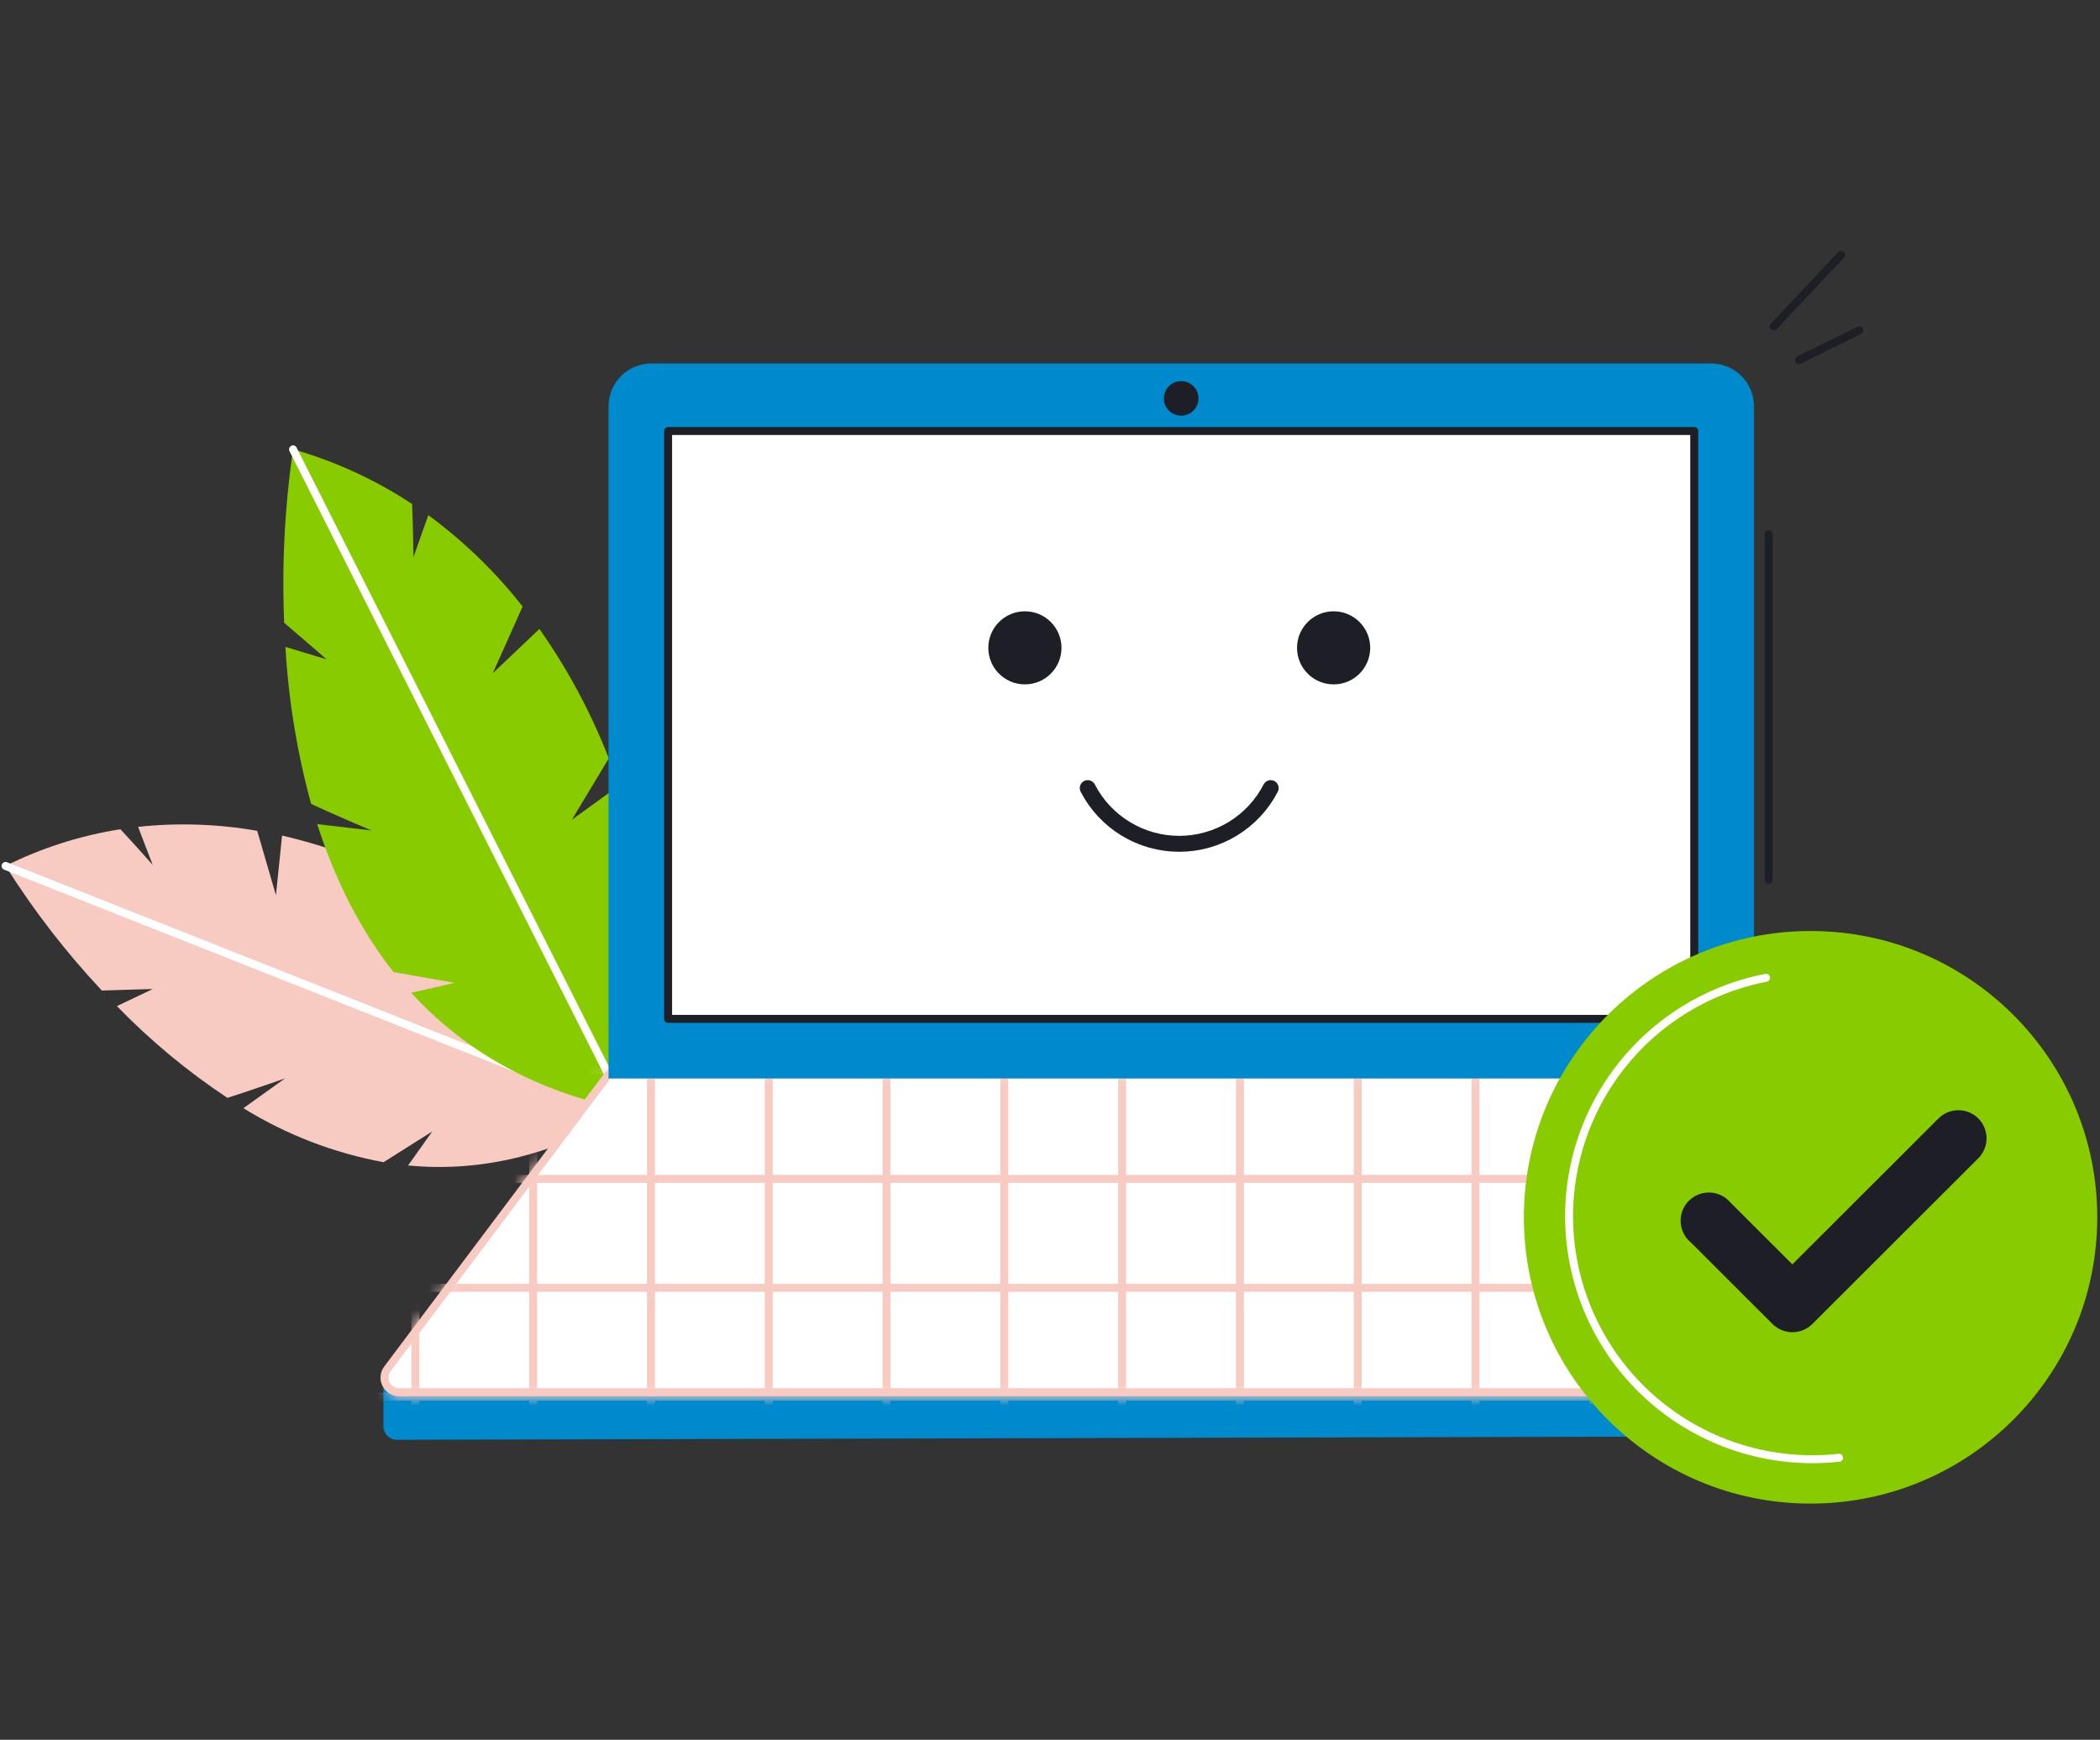 <svg width="198" height="164" viewBox="0 0 198 164" fill="none" xmlns="http://www.w3.org/2000/svg">
<rect x="0" y="0" width="198" height="164" fill="#333333" stroke="none"/>
<path d="M51.15 92.259L49.748 95.876L49.672 90.866C46.861 88.34 43.787 86.121 40.504 84.246L39.33 89.211L38.325 83.067C34.611 81.149 30.67 79.705 26.595 78.768L26.017 84.385L24.251 78.319C20.544 77.669 16.763 77.543 13.02 77.945L14.4 81.539C14.4 81.539 12.791 79.708 11.351 78.169C7.587 78.761 3.935 79.927 0.525 81.625C3.169 85.822 6.209 89.757 9.604 93.375C11.918 93.296 14.4 93.232 14.4 93.232L11.025 94.843C14.175 98.092 17.668 100.992 21.442 103.492C23.782 102.743 26.872 101.657 26.872 101.657L22.95 104.465C27.001 106.968 31.484 108.694 36.169 109.554L40.755 106.659L38.475 109.865C44.85 110.475 51.754 109.168 59.032 104.802C58.35 101.047 55.496 96.527 51.15 92.259Z" fill="#F8CBC2"/>
<path d="M0.525 81.629L59.032 104.787" stroke="white" stroke-width="0.75" stroke-linecap="round" stroke-linejoin="round"/>
<path d="M61.417 88.515L57.739 90.447L61.185 86.28C60.661 82.122 59.71 78.029 58.346 74.066L53.917 77.275L57.401 71.486C55.721 67.171 53.524 63.075 50.858 59.287L46.462 63.462L49.275 57.175C46.718 53.913 43.727 51.016 40.384 48.563L38.981 52.521C38.981 52.521 38.955 49.829 38.854 47.511C35.4 45.228 31.616 43.488 27.634 42.352C26.845 47.767 26.563 53.243 26.794 58.71C28.736 60.358 30.788 62.155 30.788 62.155L26.91 60.979C27.2 65.985 28.013 70.947 29.336 75.784C31.755 76.908 35.04 78.289 35.04 78.289L29.906 77.686C31.485 82.618 33.784 87.422 37.102 91.634L42.866 92.649L38.775 93.585C43.526 98.789 50.074 102.829 59.059 104.623C61.117 101.047 61.961 95.228 61.417 88.515Z" fill="#88CC00"/>
<path d="M27.63 42.359L59.051 104.623" stroke="white" stroke-width="0.75" stroke-linecap="round" stroke-linejoin="round"/>
<path d="M185.865 130.866L37.245 131.241C37.031 131.239 36.82 131.187 36.63 131.089C36.439 130.991 36.275 130.849 36.15 130.675V134.457C36.151 134.793 36.285 135.115 36.524 135.352C36.762 135.589 37.085 135.723 37.421 135.723L185.707 135.348C186.043 135.347 186.365 135.213 186.603 134.976C186.84 134.739 186.974 134.418 186.975 134.083V130.301C186.848 130.476 186.682 130.619 186.489 130.718C186.296 130.816 186.082 130.867 185.865 130.866V130.866Z" fill="#008ACE"/>
<path d="M185.115 131.241H37.62C37.365 131.24 37.115 131.168 36.899 131.034C36.683 130.899 36.508 130.707 36.394 130.479C36.281 130.251 36.233 129.996 36.256 129.743C36.279 129.489 36.372 129.247 36.525 129.044L57.375 101.287H165.375L186.225 129.044C186.379 129.248 186.472 129.492 186.494 129.747C186.517 130.002 186.468 130.258 186.352 130.486C186.237 130.714 186.06 130.906 185.841 131.04C185.623 131.173 185.371 131.243 185.115 131.241V131.241Z" fill="white" stroke="#F8CBC2" stroke-width="0.75" stroke-linecap="round" stroke-linejoin="round"/>
<mask id="mask0_950_19271" style="mask-type:alpha" maskUnits="userSpaceOnUse" x="35" y="100" width="152" height="32">
<path d="M185.115 131.241H37.62C37.365 131.24 37.115 131.168 36.899 131.034C36.683 130.899 36.508 130.707 36.394 130.479C36.281 130.251 36.233 129.996 36.256 129.743C36.279 129.489 36.372 129.247 36.525 129.044L57.375 101.287H165.375L186.225 129.044C186.379 129.248 186.472 129.492 186.494 129.747C186.517 130.002 186.468 130.258 186.352 130.486C186.237 130.714 186.06 130.906 185.841 131.04C185.623 131.173 185.371 131.243 185.115 131.241V131.241Z" fill="white" stroke="#9BDEFF" stroke-width="0.75" stroke-linecap="round" stroke-linejoin="round"/>
</mask>
<g mask="url(#mask0_950_19271)">
<path d="M39.161 80.318V152.209" stroke="#F8CBC2" stroke-width="0.75" stroke-linecap="round" stroke-linejoin="round"/>
<path d="M50.269 80.318V152.209" stroke="#F8CBC2" stroke-width="0.75" stroke-linecap="round" stroke-linejoin="round"/>
<path d="M61.376 80.318V152.209" stroke="#F8CBC2" stroke-width="0.75" stroke-linecap="round" stroke-linejoin="round"/>
<path d="M72.48 80.318V152.209" stroke="#F8CBC2" stroke-width="0.75" stroke-linecap="round" stroke-linejoin="round"/>
<path d="M83.588 80.318V152.209" stroke="#F8CBC2" stroke-width="0.75" stroke-linecap="round" stroke-linejoin="round"/>
<path d="M94.691 80.318V152.209" stroke="#F8CBC2" stroke-width="0.75" stroke-linecap="round" stroke-linejoin="round"/>
<path d="M105.799 80.318V152.209" stroke="#F8CBC2" stroke-width="0.75" stroke-linecap="round" stroke-linejoin="round"/>
<path d="M116.906 80.318V152.209" stroke="#F8CBC2" stroke-width="0.75" stroke-linecap="round" stroke-linejoin="round"/>
<path d="M128.01 80.318V152.209" stroke="#F8CBC2" stroke-width="0.75" stroke-linecap="round" stroke-linejoin="round"/>
<path d="M139.118 80.318V152.209" stroke="#F8CBC2" stroke-width="0.75" stroke-linecap="round" stroke-linejoin="round"/>
<path d="M150.225 80.318V152.209" stroke="#F8CBC2" stroke-width="0.75" stroke-linecap="round" stroke-linejoin="round"/>
<path d="M161.329 80.318V152.209" stroke="#F8CBC2" stroke-width="0.75" stroke-linecap="round" stroke-linejoin="round"/>
<path d="M172.436 80.318V152.209" stroke="#F8CBC2" stroke-width="0.75" stroke-linecap="round" stroke-linejoin="round"/>
<path d="M183.54 80.318V152.209" stroke="#F8CBC2" stroke-width="0.75" stroke-linecap="round" stroke-linejoin="round"/>
<path d="M-4.125 100.855H227.381" stroke="#F8CBC2" stroke-width="0.75" stroke-linecap="round" stroke-linejoin="round"/>
<path d="M-4.125 111.127H227.381" stroke="#F8CBC2" stroke-width="0.75" stroke-linecap="round" stroke-linejoin="round"/>
<path d="M-4.125 121.396H227.381" stroke="#F8CBC2" stroke-width="0.75" stroke-linecap="round" stroke-linejoin="round"/>
<path d="M-4.125 131.668H227.381" stroke="#F8CBC2" stroke-width="0.75" stroke-linecap="round" stroke-linejoin="round"/>
</g>
<path d="M173.591 24.023L167.243 30.763" stroke="#1D1E26" stroke-width="0.75" stroke-linecap="round" stroke-linejoin="round"/>
<path d="M175.305 31.137L169.624 33.945" stroke="#1D1E26" stroke-width="0.75" stroke-linecap="round" stroke-linejoin="round"/>
<path d="M61.403 34.264H161.329C161.859 34.263 162.385 34.366 162.876 34.568C163.366 34.77 163.812 35.067 164.188 35.441C164.564 35.815 164.862 36.259 165.066 36.749C165.269 37.238 165.375 37.763 165.375 38.292V101.661H57.375V38.292C57.376 37.226 57.8 36.203 58.555 35.447C59.31 34.692 60.334 34.267 61.403 34.264V34.264Z" fill="#008ACE"/>
<path d="M159.743 40.629H62.992V96.044H159.743V40.629Z" fill="white" stroke="#1D1E26" stroke-width="0.75" stroke-linecap="round" stroke-linejoin="round"/>
<path d="M111.368 39.183C112.268 39.183 112.999 38.454 112.999 37.555C112.999 36.655 112.268 35.926 111.368 35.926C110.467 35.926 109.736 36.655 109.736 37.555C109.736 38.454 110.467 39.183 111.368 39.183Z" fill="#1D1E26"/>
<path d="M166.755 50.363V82.939" stroke="#1D1E26" stroke-width="0.75" stroke-linecap="round" stroke-linejoin="round"/>
<path d="M96.634 64.514C98.539 64.514 100.084 62.972 100.084 61.07C100.084 59.167 98.539 57.625 96.634 57.625C94.728 57.625 93.184 59.167 93.184 61.07C93.184 62.972 94.728 64.514 96.634 64.514Z" fill="#1D1E26"/>
<path d="M125.741 64.514C127.647 64.514 129.191 62.972 129.191 61.07C129.191 59.167 127.647 57.625 125.741 57.625C123.836 57.625 122.291 59.167 122.291 61.07C122.291 62.972 123.836 64.514 125.741 64.514Z" fill="#1D1E26"/>
<path d="M102.559 74.291C103.375 75.873 104.611 77.2 106.132 78.126C107.654 79.053 109.402 79.543 111.184 79.543C112.966 79.543 114.713 79.053 116.235 78.126C117.756 77.2 118.993 75.873 119.809 74.291" stroke="#1D1E26" stroke-width="1.501" stroke-linecap="round" stroke-linejoin="round"/>
<path d="M170.711 141.739C185.64 141.739 197.741 129.656 197.741 114.751C197.741 99.845 185.64 87.762 170.711 87.762C155.783 87.762 143.681 99.845 143.681 114.751C143.681 129.656 155.783 141.739 170.711 141.739Z" fill="#88CC00"/>
<path d="M173.4 137.416C167.515 138.066 161.606 136.418 156.91 132.817C152.214 129.216 149.095 123.942 148.205 118.097C147.315 112.252 148.723 106.29 152.135 101.458C155.547 96.627 160.699 93.3 166.511 92.174" stroke="white" stroke-width="0.75" stroke-linecap="round" stroke-linejoin="round"/>
<path d="M186.525 105.427C186.026 104.933 185.352 104.656 184.65 104.656C183.948 104.656 183.274 104.933 182.775 105.427L168.994 119.188L163.166 113.369C162.929 113.085 162.636 112.854 162.305 112.69C161.973 112.526 161.611 112.432 161.242 112.416C160.872 112.399 160.503 112.459 160.158 112.593C159.814 112.727 159.5 112.931 159.239 113.192C158.977 113.453 158.773 113.766 158.639 114.11C158.505 114.454 158.445 114.823 158.462 115.192C158.478 115.56 158.572 115.922 158.736 116.253C158.901 116.584 159.132 116.877 159.416 117.113L167.126 124.811C167.625 125.305 168.299 125.582 169.001 125.582C169.704 125.582 170.378 125.305 170.876 124.811L186.525 109.187C187.024 108.688 187.305 108.012 187.305 107.307C187.305 106.602 187.024 105.926 186.525 105.427V105.427Z" fill="#1D1E26"/>
</svg>
